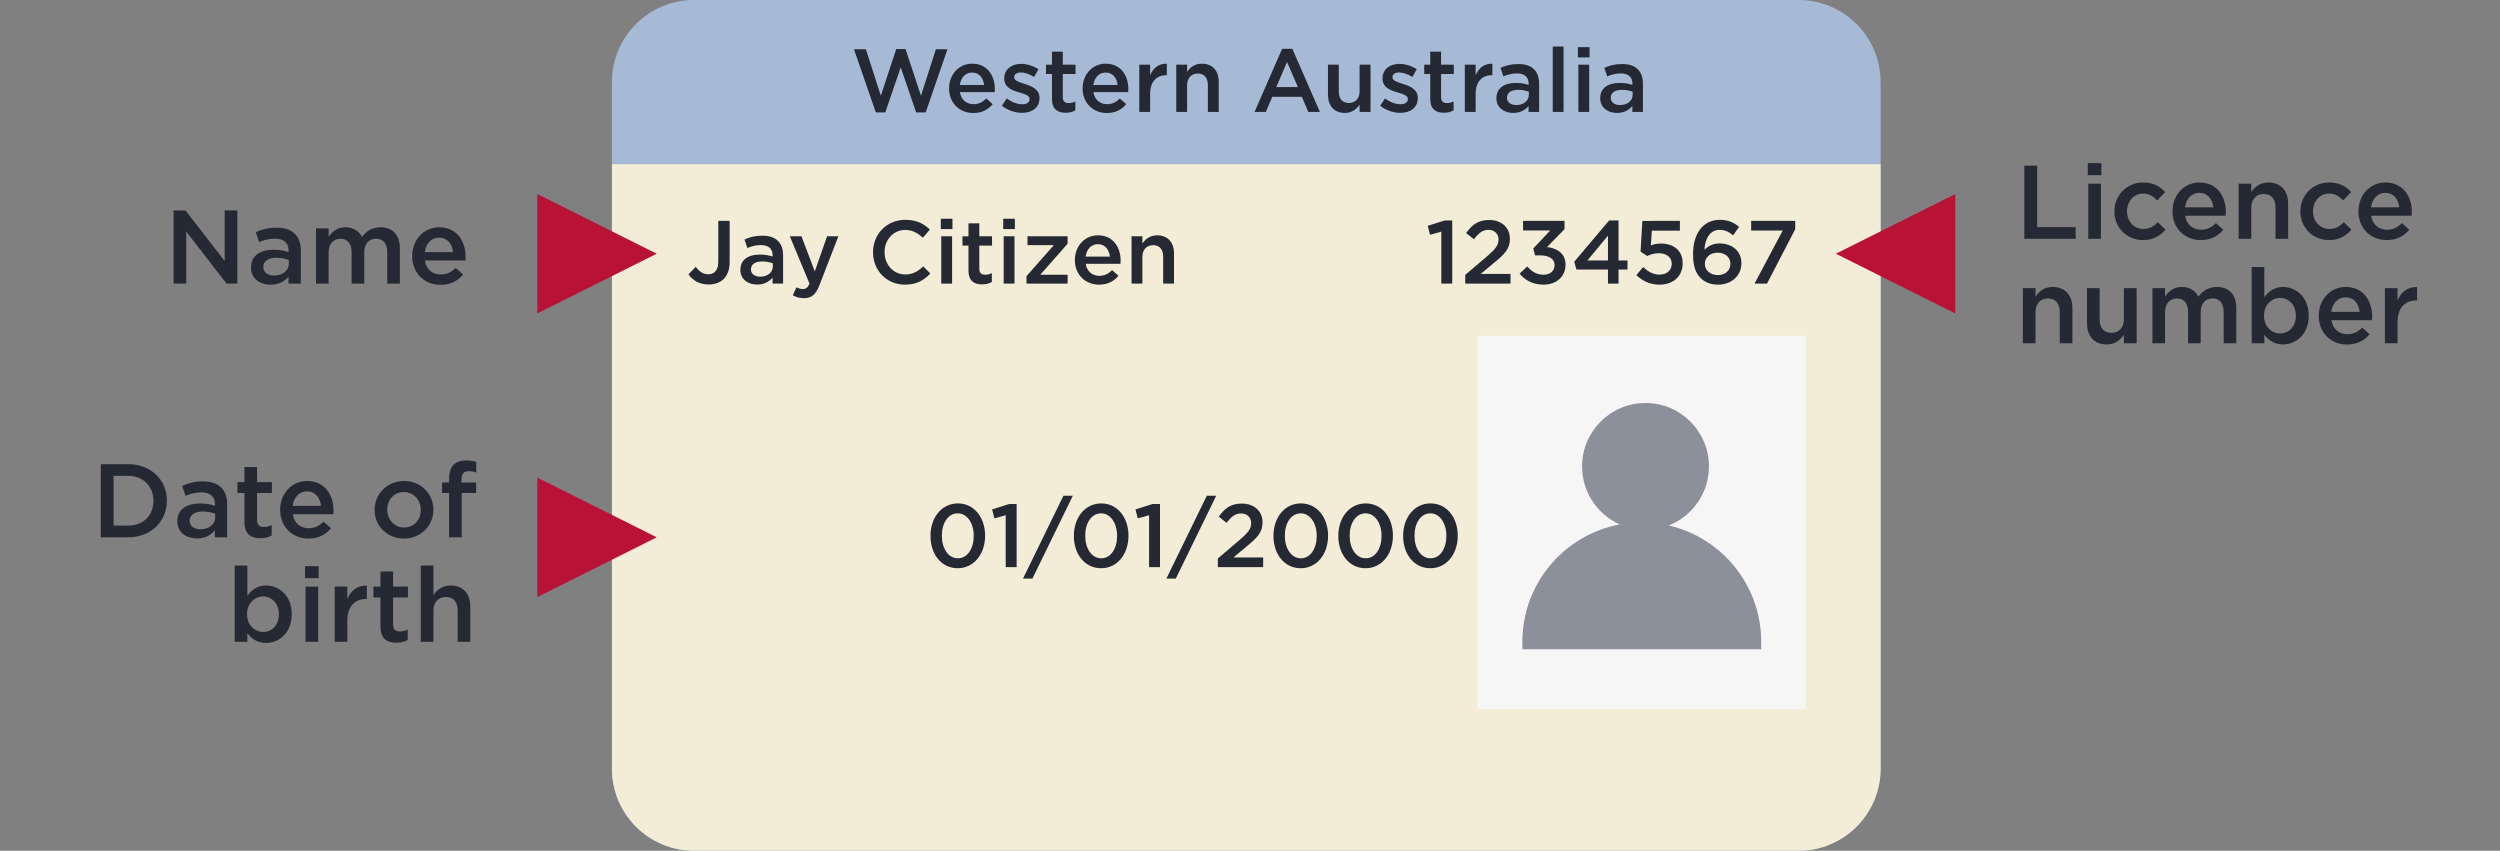 <svg height="114" viewBox="0 0 335 114" width="335" xmlns="http://www.w3.org/2000/svg" xmlns:xlink="http://www.w3.org/1999/xlink"><rect x="0" y="0" width="335" height="114" fill="#808080" stroke="none"/><clipPath id="a"><path d="m335 0v114h-335v-114z"/></clipPath><clipPath id="b"><path d="m159 0c6.075 0 11 4.925 11 11v92c0 6.075-4.925 11-11 11h-148c-6.075 0-11-4.925-11-11v-92c0-6.075 4.925-11 11-11z"/></clipPath><clipPath id="c"><path d="m170 0v81c0 6.075-4.925 11-11 11h-148c-6.075 0-11-4.925-11-11v-81z"/></clipPath><clipPath id="d"><path d="m1.596 0 5.25 6.776v-6.776h1.694v9.8h-1.442l-5.404-6.972v6.972h-1.694v-9.8z"/></clipPath><clipPath id="e"><path d="m3.43 0c1.106 0 1.932.294 2.45.826.546.532.798 1.316.798 2.282v4.382h-1.652v-.924c-.504.602-1.274 1.078-2.408 1.078-1.386 0-2.618-.798-2.618-2.282v-.028c0-1.596 1.246-2.38 3.052-2.38.826 0 1.414.126 1.988.308v-.182c0-1.05-.644-1.61-1.834-1.61-.826 0-1.442.182-2.114.462l-.448-1.33c.812-.364 1.61-.602 2.786-.602zm-.042 4.032c-1.092 0-1.736.462-1.736 1.232v.028c0 .714.63 1.12 1.442 1.12 1.12 0 1.974-.644 1.974-1.582v-.504c-.434-.168-1.008-.294-1.68-.294z"/></clipPath><clipPath id="f"><path d="m8.652 0c1.61 0 2.59 1.022 2.59 2.828v4.718h-1.694v-4.2c0-1.176-.546-1.806-1.498-1.806-.924 0-1.582.644-1.582 1.834v4.172h-1.694v-4.214c0-1.148-.56-1.792-1.498-1.792s-1.582.7-1.582 1.834v4.172h-1.694v-7.392h1.694v1.12c.476-.658 1.12-1.274 2.254-1.274 1.064 0 1.82.518 2.212 1.302.588-.784 1.372-1.302 2.492-1.302z"/></clipPath><clipPath id="g"><path d="m3.612 0c2.352 0 3.542 1.848 3.542 3.976 0 .154-.014.308-.028.476h-5.432c.182 1.204 1.036 1.876 2.128 1.876.826 0 1.414-.308 2.002-.882l.994.882c-.7.84-1.666 1.386-3.024 1.386-2.142 0-3.794-1.554-3.794-3.836v-.028c0-2.114 1.498-3.85 3.612-3.85zm-.014 1.386c-1.036 0-1.764.798-1.918 1.946h3.794c-.112-1.092-.756-1.946-1.876-1.946z"/></clipPath><clipPath id="h"><path d="m1.722 0v8.232h5.152v1.568h-6.874v-9.8z"/></clipPath><clipPath id="i"><path d="m1.764 2.744v7.392h-1.694v-7.392zm.056-2.744v1.61h-1.82v-1.61z"/></clipPath><clipPath id="j"><path d="m3.85 0c1.386 0 2.254.518 2.954 1.274l-1.064 1.134c-.518-.546-1.064-.924-1.904-.924-1.232 0-2.142 1.064-2.142 2.352v.028c0 1.316.91 2.366 2.212 2.366.798 0 1.386-.364 1.918-.91l1.022 1.008c-.728.812-1.582 1.386-3.024 1.386-2.198 0-3.822-1.722-3.822-3.822v-.028c0-2.1 1.624-3.864 3.85-3.864z"/></clipPath><clipPath id="k"><path d="m3.612 0c2.352 0 3.542 1.848 3.542 3.976 0 .154-.014.308-.028.476h-5.432c.182 1.204 1.036 1.876 2.128 1.876.826 0 1.414-.308 2.002-.882l.994.882c-.7.84-1.666 1.386-3.024 1.386-2.142 0-3.794-1.554-3.794-3.836v-.028c0-2.114 1.498-3.85 3.612-3.85zm-.014 1.386c-1.036 0-1.764.798-1.918 1.946h3.794c-.112-1.092-.756-1.946-1.876-1.946z"/></clipPath><clipPath id="l"><path d="m4.004 0c1.666 0 2.632 1.12 2.632 2.828v4.718h-1.694v-4.2c0-1.148-.574-1.806-1.582-1.806-.98 0-1.666.686-1.666 1.834v4.172h-1.694v-7.392h1.694v1.134c.476-.686 1.162-1.288 2.31-1.288z"/></clipPath><clipPath id="m"><path d="m3.85 0c1.386 0 2.254.518 2.954 1.274l-1.064 1.134c-.518-.546-1.064-.924-1.904-.924-1.232 0-2.142 1.064-2.142 2.352v.028c0 1.316.91 2.366 2.212 2.366.798 0 1.386-.364 1.918-.91l1.022 1.008c-.728.812-1.582 1.386-3.024 1.386-2.198 0-3.822-1.722-3.822-3.822v-.028c0-2.1 1.624-3.864 3.85-3.864z"/></clipPath><clipPath id="n"><path d="m3.612 0c2.352 0 3.542 1.848 3.542 3.976 0 .154-.014.308-.028.476h-5.432c.182 1.204 1.036 1.876 2.128 1.876.826 0 1.414-.308 2.002-.882l.994.882c-.7.84-1.666 1.386-3.024 1.386-2.142 0-3.794-1.554-3.794-3.836v-.028c0-2.114 1.498-3.85 3.612-3.85zm-.014 1.386c-1.036 0-1.764.798-1.918 1.946h3.794c-.112-1.092-.756-1.946-1.876-1.946z"/></clipPath><clipPath id="o"><path d="m4.004 0c1.666 0 2.632 1.12 2.632 2.828v4.718h-1.694v-4.2c0-1.148-.574-1.806-1.582-1.806-.98 0-1.666.686-1.666 1.834v4.172h-1.694v-7.392h1.694v1.134c.476-.686 1.162-1.288 2.31-1.288z"/></clipPath><clipPath id="p"><path d="m1.694 0v4.2c0 1.148.574 1.792 1.582 1.792.98 0 1.666-.672 1.666-1.82v-4.172h1.708v7.392h-1.708v-1.148c-.476.7-1.162 1.302-2.31 1.302-1.666 0-2.632-1.12-2.632-2.842v-4.704z"/></clipPath><clipPath id="q"><path d="m8.652 0c1.61 0 2.59 1.022 2.59 2.828v4.718h-1.694v-4.2c0-1.176-.546-1.806-1.498-1.806-.924 0-1.582.644-1.582 1.834v4.172h-1.694v-4.214c0-1.148-.56-1.792-1.498-1.792s-1.582.7-1.582 1.834v4.172h-1.694v-7.392h1.694v1.12c.476-.658 1.12-1.274 2.254-1.274 1.064 0 1.82.518 2.212 1.302.588-.784 1.372-1.302 2.492-1.302z"/></clipPath><clipPath id="r"><path d="m1.694 0v4.06c.546-.77 1.316-1.386 2.52-1.386 1.736 0 3.43 1.372 3.43 3.836v.028c0 2.45-1.68 3.836-3.43 3.836-1.232 0-2.002-.616-2.52-1.302v1.148h-1.694v-10.22zm2.114 4.144c-1.148 0-2.156.952-2.156 2.366v.028c0 1.414 1.008 2.366 2.156 2.366 1.162 0 2.114-.91 2.114-2.366v-.028c0-1.428-.966-2.366-2.114-2.366z"/></clipPath><clipPath id="s"><path d="m3.612 0c2.352 0 3.542 1.848 3.542 3.976 0 .154-.014.308-.028.476h-5.432c.182 1.204 1.036 1.876 2.128 1.876.826 0 1.414-.308 2.002-.882l.994.882c-.7.84-1.666 1.386-3.024 1.386-2.142 0-3.794-1.554-3.794-3.836v-.028c0-2.114 1.498-3.85 3.612-3.85zm-.014 1.386c-1.036 0-1.764.798-1.918 1.946h3.794c-.112-1.092-.756-1.946-1.876-1.946z"/></clipPath><clipPath id="t"><path d="m4.11.001.202.002v1.792h-.098c-1.484 0-2.52.966-2.52 2.926v2.814h-1.694v-7.392h1.694v1.666c.462-1.106 1.316-1.862 2.618-1.806z"/></clipPath><clipPath id="u"><path d="m3.654 0c3.08 0 5.208 2.114 5.208 4.872v.028c0 2.758-2.128 4.9-5.208 4.9h-3.654v-9.8zm0 1.568h-1.932v6.664h1.932c2.058 0 3.402-1.386 3.402-3.304v-.028c0-1.918-1.344-3.332-3.402-3.332z"/></clipPath><clipPath id="v"><path d="m3.43 0c1.106 0 1.932.294 2.45.826.546.532.798 1.316.798 2.282v4.382h-1.652v-.924c-.504.602-1.274 1.078-2.408 1.078-1.386 0-2.618-.798-2.618-2.282v-.028c0-1.596 1.246-2.38 3.052-2.38.826 0 1.414.126 1.988.308v-.182c0-1.05-.644-1.61-1.834-1.61-.826 0-1.442.182-2.114.462l-.448-1.33c.812-.364 1.61-.602 2.786-.602zm-.042 4.032c-1.092 0-1.736.462-1.736 1.232v.028c0 .714.63 1.12 1.442 1.12 1.12 0 1.974-.644 1.974-1.582v-.504c-.434-.168-1.008-.294-1.68-.294z"/></clipPath><clipPath id="w"><path d="m2.632 0v2.03h1.988v1.456h-1.988v3.626c0 .658.336.924.91.924.378 0 .714-.084 1.05-.252v1.386c-.42.238-.882.378-1.526.378-1.246 0-2.128-.546-2.128-2.17v-3.892h-.938v-1.456h.938v-2.03z"/></clipPath><clipPath id="x"><path d="m3.612 0c2.352 0 3.542 1.848 3.542 3.976 0 .154-.014.308-.028.476h-5.432c.182 1.204 1.036 1.876 2.128 1.876.826 0 1.414-.308 2.002-.882l.994.882c-.7.84-1.666 1.386-3.024 1.386-2.142 0-3.794-1.554-3.794-3.836v-.028c0-2.114 1.498-3.85 3.612-3.85zm-.014 1.386c-1.036 0-1.764.798-1.918 1.946h3.794c-.112-1.092-.756-1.946-1.876-1.946z"/></clipPath><clipPath id="y"><path d="m3.948 0c2.268 0 3.934 1.722 3.934 3.836v.028c0 2.1-1.68 3.85-3.962 3.85-2.254 0-3.92-1.722-3.92-3.822v-.028c0-2.114 1.68-3.864 3.948-3.864zm-.028 1.484c-1.358 0-2.226 1.064-2.226 2.352v.028c0 1.288.938 2.366 2.254 2.366 1.372 0 2.24-1.064 2.24-2.338v-.028c0-1.302-.938-2.38-2.268-2.38z"/></clipPath><clipPath id="z"><path d="m3.206 0c.588 0 .994.084 1.372.196v1.428c-.336-.112-.63-.182-.994-.182-.644 0-.98.35-.98 1.12v.406h1.96v1.4h-1.932v5.936h-1.694v-5.936h-.938v-1.414h.938v-.546c0-.812.21-1.428.602-1.82s.938-.588 1.666-.588z"/></clipPath><clipPath id="A"><path d="m1.694 0v4.06c.546-.77 1.316-1.386 2.52-1.386 1.736 0 3.43 1.372 3.43 3.836v.028c0 2.45-1.68 3.836-3.43 3.836-1.232 0-2.002-.616-2.52-1.302v1.148h-1.694v-10.22zm2.114 4.144c-1.148 0-2.156.952-2.156 2.366v.028c0 1.414 1.008 2.366 2.156 2.366 1.162 0 2.114-.91 2.114-2.366v-.028c0-1.428-.966-2.366-2.114-2.366z"/></clipPath><clipPath id="B"><path d="m1.764 2.744v7.392h-1.694v-7.392zm.056-2.744v1.61h-1.82v-1.61z"/></clipPath><clipPath id="C"><path d="m4.11.001.202.002v1.792h-.098c-1.484 0-2.52.966-2.52 2.926v2.814h-1.694v-7.392h1.694v1.666c.462-1.106 1.316-1.862 2.618-1.806z"/></clipPath><clipPath id="D"><path d="m2.632 0v2.03h1.988v1.456h-1.988v3.626c0 .658.336.924.91.924.378 0 .714-.084 1.05-.252v1.386c-.42.238-.882.378-1.526.378-1.246 0-2.128-.546-2.128-2.17v-3.892h-.938v-1.456h.938v-2.03z"/></clipPath><clipPath id="E"><path d="m1.694 0v3.962c.476-.686 1.162-1.288 2.31-1.288 1.666 0 2.632 1.12 2.632 2.828v4.718h-1.694v-4.2c0-1.148-.574-1.806-1.582-1.806-.98 0-1.666.686-1.666 1.834v4.172h-1.694v-10.22z"/></clipPath><clipPath id="F"><path d="m3.672 0c2.196 0 3.648 1.92 3.648 4.32v.024c0 2.4-1.464 4.344-3.672 4.344s-3.648-1.92-3.648-4.32v-.024c0-2.4 1.464-4.344 3.672-4.344zm-.024 1.332c-1.296 0-2.124 1.32-2.124 2.988v.024c0 1.656.84 3.012 2.148 3.012s2.124-1.344 2.124-2.988v-.024c0-1.656-.852-3.012-2.148-3.012z"/></clipPath><clipPath id="G"><path d="m3.288 0v8.46h-1.464v-6.96l-1.512.42-.312-1.2 2.268-.72z"/></clipPath><clipPath id="H"><path d="m6.684 0-5.424 11.112h-1.26l5.424-11.112z"/></clipPath><clipPath id="I"><path d="m3.672 0c2.196 0 3.648 1.92 3.648 4.32v.024c0 2.4-1.464 4.344-3.672 4.344s-3.648-1.92-3.648-4.32v-.024c0-2.4 1.464-4.344 3.672-4.344zm-.024 1.332c-1.296 0-2.124 1.32-2.124 2.988v.024c0 1.656.84 3.012 2.148 3.012s2.124-1.344 2.124-2.988v-.024c0-1.656-.852-3.012-2.148-3.012z"/></clipPath><clipPath id="J"><path d="m3.288 0v8.46h-1.464v-6.96l-1.512.42-.312-1.2 2.268-.72z"/></clipPath><clipPath id="K"><path d="m6.684 0-5.424 11.112h-1.26l5.424-11.112z"/></clipPath><clipPath id="L"><path d="m3.216 0c1.644 0 2.772 1.008 2.772 2.508v.024c0 1.32-.696 2.04-2.184 3.252l-1.728 1.44h3.996v1.296h-6.072v-1.164l2.892-2.46c1.152-.984 1.572-1.512 1.572-2.268 0-.828-.588-1.308-1.356-1.308s-1.296.42-1.932 1.26l-1.056-.828c.804-1.116 1.596-1.752 3.096-1.752z"/></clipPath><clipPath id="M"><path d="m3.672 0c2.196 0 3.648 1.92 3.648 4.32v.024c0 2.4-1.464 4.344-3.672 4.344s-3.648-1.92-3.648-4.32v-.024c0-2.4 1.464-4.344 3.672-4.344zm-.024 1.332c-1.296 0-2.124 1.32-2.124 2.988v.024c0 1.656.84 3.012 2.148 3.012s2.124-1.344 2.124-2.988v-.024c0-1.656-.852-3.012-2.148-3.012z"/></clipPath><clipPath id="N"><path d="m3.672 0c2.196 0 3.648 1.92 3.648 4.32v.024c0 2.4-1.464 4.344-3.672 4.344s-3.648-1.92-3.648-4.32v-.024c0-2.4 1.464-4.344 3.672-4.344zm-.024 1.332c-1.296 0-2.124 1.32-2.124 2.988v.024c0 1.656.84 3.012 2.148 3.012s2.124-1.344 2.124-2.988v-.024c0-1.656-.852-3.012-2.148-3.012z"/></clipPath><clipPath id="O"><path d="m3.288 0v8.46h-1.464v-6.96l-1.512.42-.312-1.2 2.268-.72z"/></clipPath><clipPath id="P"><path d="m3.216 0c1.644 0 2.772 1.008 2.772 2.508v.024c0 1.32-.696 2.04-2.184 3.252l-1.728 1.44h3.996v1.296h-6.072v-1.164l2.892-2.46c1.152-.984 1.572-1.512 1.572-2.268 0-.828-.588-1.308-1.356-1.308s-1.296.42-1.932 1.26l-1.056-.828c.804-1.116 1.596-1.752 3.096-1.752z"/></clipPath><clipPath id="Q"><path d="m6.024 0v1.104l-2.34 2.4c1.272.156 2.472.804 2.472 2.352v.024c0 1.548-1.188 2.664-2.94 2.664-1.464 0-2.508-.612-3.216-1.476l1.032-.96c.6.708 1.272 1.104 2.208 1.104.828 0 1.452-.504 1.452-1.272v-.024c0-.828-.756-1.296-1.932-1.296h-.684l-.24-.924 2.268-2.412h-3.636v-1.284z"/></clipPath><clipPath id="R"><path d="m5.928 0v5.364h1.2v1.212h-1.2v1.884h-1.416v-1.884h-4.236l-.276-1.056 4.668-5.52zm-1.416 2.04-2.76 3.324h2.76z"/></clipPath><clipPath id="S"><path d="m5.832 0v1.308h-3.756l-.132 1.968c.396-.144.768-.24 1.332-.24 1.632 0 2.928.864 2.928 2.64v.024c0 1.716-1.26 2.844-3.12 2.844-1.284 0-2.292-.516-3.084-1.284l.912-1.068c.672.624 1.38 1.008 2.16 1.008 1.008 0 1.668-.576 1.668-1.452v-.024c0-.852-.72-1.392-1.74-1.392-.6 0-1.116.168-1.548.372l-.888-.588.24-4.116z"/></clipPath><clipPath id="T"><path d="m3.6 0c1.092 0 1.836.348 2.568.936l-.792 1.14c-.588-.456-1.08-.732-1.824-.732-1.464 0-1.992 1.524-2.016 2.676.492-.516 1.116-.852 2.016-.852 1.62 0 2.928.96 2.928 2.64v.024c0 1.668-1.356 2.856-3.12 2.856-1.032 0-1.776-.324-2.34-.888-.636-.636-1.02-1.512-1.02-3.204v-.024c0-2.568 1.224-4.572 3.6-4.572zm-.312 4.404c-1.044 0-1.704.672-1.704 1.476v.024c0 .852.696 1.5 1.74 1.5s1.68-.648 1.68-1.512v-.024c0-.84-.672-1.464-1.716-1.464z"/></clipPath><clipPath id="U"><path d="m5.904 0v1.116l-3.78 7.284h-1.668l3.768-7.104h-4.224v-1.296z"/></clipPath><clipPath id="V"><path d="m5.52 0v5.544c0 .996-.3 1.74-.792 2.232s-1.2.744-2.04.744c-1.296 0-2.136-.6-2.688-1.356l.972-1.008c.492.636.984.996 1.692.996.792 0 1.332-.528 1.332-1.656v-5.496z"/></clipPath><clipPath id="W"><path d="m2.94 0c.948 0 1.656.252 2.1.708.468.456.684 1.128.684 1.956v3.756h-1.416v-.792c-.432.516-1.092.924-2.064.924-1.188 0-2.244-.684-2.244-1.956v-.024c0-1.368 1.068-2.04 2.616-2.04.708 0 1.212.108 1.704.264v-.156c0-.9-.552-1.38-1.572-1.38-.708 0-1.236.156-1.812.396l-.384-1.14c.696-.312 1.38-.516 2.388-.516zm-.036 3.456c-.936 0-1.488.396-1.488 1.056v.024c0 .612.54.96 1.236.96.96 0 1.692-.552 1.692-1.356v-.432c-.372-.144-.864-.252-1.44-.252z"/></clipPath><clipPath id="X"><path d="m1.56 0 1.788 4.704 1.644-4.704h1.512l-2.52 6.516c-.504 1.296-1.068 1.776-2.088 1.776-.6 0-1.056-.144-1.5-.384l.492-1.08c.264.144.552.24.852.24.408 0 .66-.18.9-.72l-2.64-6.348z"/></clipPath><clipPath id="Y"><path d="m4.332 0c1.548 0 2.484.54 3.288 1.308l-.948 1.092c-.672-.624-1.392-1.044-2.352-1.044-1.596 0-2.772 1.32-2.772 2.964v.024c0 1.644 1.164 2.976 2.772 2.976 1.032 0 1.692-.408 2.412-1.08l.948.96c-.876.912-1.836 1.488-3.408 1.488-2.448 0-4.272-1.908-4.272-4.32v-.024c0-2.388 1.788-4.344 4.332-4.344z"/></clipPath><clipPath id="Z"><path d="m1.512 2.352v6.336h-1.452v-6.336zm.048-2.352v1.38h-1.56v-1.38z"/></clipPath><clipPath id="aa"><path d="m2.256 0v1.74h1.704v1.248h-1.704v3.108c0 .564.288.792.78.792.324 0 .612-.072.9-.216v1.188c-.36.204-.756.324-1.308.324-1.068 0-1.824-.468-1.824-1.86v-3.336h-.804v-1.248h.804v-1.74z"/></clipPath><clipPath id="ab"><path d="m5.508 0v.996l-3.66 4.152h3.66v1.188h-5.508v-.996l3.66-4.152h-3.528v-1.188z"/></clipPath><clipPath id="ac"><path d="m3.096 0c2.016 0 3.036 1.584 3.036 3.408 0 .132-.012.264-.024.408h-4.656c.156 1.032.888 1.608 1.824 1.608.708 0 1.212-.264 1.716-.756l.852.756c-.6.72-1.428 1.188-2.592 1.188-1.836 0-3.252-1.332-3.252-3.288v-.024c0-1.812 1.284-3.3 3.096-3.3zm-.012 1.188c-.888 0-1.512.684-1.644 1.668h3.252c-.096-.936-.648-1.668-1.608-1.668z"/></clipPath><clipPath id="ad"><path d="m3.432 0c1.428 0 2.256.96 2.256 2.424v4.044h-1.452v-3.6c0-.984-.492-1.548-1.356-1.548-.84 0-1.428.588-1.428 1.572v3.576h-1.452v-6.336h1.452v.972c.408-.588.996-1.104 1.98-1.104z"/></clipPath><clipPath id="ae"><path d="m8 0 8 16h-16z"/></clipPath><clipPath id="af"><path d="m44 0v50h-44v-50z"/></clipPath><clipPath id="ag"><path d="m16.5 0c4.694 0 8.5 3.806 8.5 8.5 0 3.595-2.231 6.668-5.385 7.911 7.095 1.638 12.385 7.996 12.385 15.589v1h-32v-1c0-7.83 5.624-14.346 13.053-15.729-2.977-1.321-5.053-4.304-5.053-7.771 0-4.694 3.806-8.5 8.5-8.5z"/></clipPath><clipPath id="ah"><path d="m6.912 0 2.064 6.252 2.004-6.228h1.548l-2.916 8.46h-1.284l-2.064-6.036-2.064 6.036h-1.272l-2.928-8.46h1.596l2.004 6.228 2.064-6.252z"/></clipPath><clipPath id="ai"><path d="m3.096 0c2.016 0 3.036 1.584 3.036 3.408 0 .132-.012.264-.024.408h-4.656c.156 1.032.888 1.608 1.824 1.608.708 0 1.212-.264 1.716-.756l.852.756c-.6.72-1.428 1.188-2.592 1.188-1.836 0-3.252-1.332-3.252-3.288v-.024c0-1.812 1.284-3.3 3.096-3.3zm-.012 1.188c-.888 0-1.512.684-1.644 1.668h3.252c-.096-.936-.648-1.668-1.608-1.668z"/></clipPath><clipPath id="aj"><path d="m2.568 0c.792 0 1.656.276 2.328.72l-.576 1.032c-.612-.372-1.26-.6-1.788-.6-.564 0-.888.264-.888.624v.024c0 .468.684.66 1.428.9.924.288 1.968.708 1.968 1.848v.024c0 1.332-1.032 1.992-2.352 1.992-.9 0-1.896-.324-2.688-.948l.648-.984c.696.516 1.428.78 2.076.78.624 0 .984-.264.984-.684v-.024c0-.492-.672-.66-1.416-.888-.936-.264-1.98-.648-1.98-1.86v-.024c0-1.2.996-1.932 2.256-1.932z"/></clipPath><clipPath id="ak"><path d="m2.256 0v1.74h1.704v1.248h-1.704v3.108c0 .564.288.792.78.792.324 0 .612-.072.9-.216v1.188c-.36.204-.756.324-1.308.324-1.068 0-1.824-.468-1.824-1.86v-3.336h-.804v-1.248h.804v-1.74z"/></clipPath><clipPath id="al"><path d="m3.096 0c2.016 0 3.036 1.584 3.036 3.408 0 .132-.012.264-.024.408h-4.656c.156 1.032.888 1.608 1.824 1.608.708 0 1.212-.264 1.716-.756l.852.756c-.6.72-1.428 1.188-2.592 1.188-1.836 0-3.252-1.332-3.252-3.288v-.024c0-1.812 1.284-3.3 3.096-3.3zm-.012 1.188c-.888 0-1.512.684-1.644 1.668h3.252c-.096-.936-.648-1.668-1.608-1.668z"/></clipPath><clipPath id="am"><path d="m3.503.001.193.001v1.536h-.084c-1.272 0-2.16.828-2.16 2.508v2.412h-1.452v-6.336h1.452v1.428c.396-.948 1.128-1.596 2.244-1.548z"/></clipPath><clipPath id="an"><path d="m3.432 0c1.428 0 2.256.96 2.256 2.424v4.044h-1.452v-3.6c0-.984-.492-1.548-1.356-1.548-.84 0-1.428.588-1.428 1.572v3.576h-1.452v-6.336h1.452v.972c.408-.588.996-1.104 1.98-1.104z"/></clipPath><clipPath id="ao"><path d="m5.064 0 3.696 8.46h-1.56l-.852-2.028h-3.972l-.864 2.028h-1.512l3.696-8.46zm-.708 1.764-1.44 3.36h2.892z"/></clipPath><clipPath id="ap"><path d="m1.452 0v3.6c0 .984.492 1.536 1.356 1.536.84 0 1.428-.576 1.428-1.56v-3.576h1.464v6.336h-1.464v-.984c-.408.6-.996 1.116-1.98 1.116-1.428 0-2.256-.96-2.256-2.436v-4.032z"/></clipPath><clipPath id="aq"><path d="m2.568 0c.792 0 1.656.276 2.328.72l-.576 1.032c-.612-.372-1.26-.6-1.788-.6-.564 0-.888.264-.888.624v.024c0 .468.684.66 1.428.9.924.288 1.968.708 1.968 1.848v.024c0 1.332-1.032 1.992-2.352 1.992-.9 0-1.896-.324-2.688-.948l.648-.984c.696.516 1.428.78 2.076.78.624 0 .984-.264.984-.684v-.024c0-.492-.672-.66-1.416-.888-.936-.264-1.98-.648-1.98-1.86v-.024c0-1.2.996-1.932 2.256-1.932z"/></clipPath><clipPath id="ar"><path d="m2.256 0v1.74h1.704v1.248h-1.704v3.108c0 .564.288.792.78.792.324 0 .612-.072.9-.216v1.188c-.36.204-.756.324-1.308.324-1.068 0-1.824-.468-1.824-1.86v-3.336h-.804v-1.248h.804v-1.74z"/></clipPath><clipPath id="as"><path d="m2.94 0c.948 0 1.656.252 2.1.708.468.456.684 1.128.684 1.956v3.756h-1.416v-.792c-.432.516-1.092.924-2.064.924-1.188 0-2.244-.684-2.244-1.956v-.024c0-1.368 1.068-2.04 2.616-2.04.708 0 1.212.108 1.704.264v-.156c0-.9-.552-1.38-1.572-1.38-.708 0-1.236.156-1.812.396l-.384-1.14c.696-.312 1.38-.516 2.388-.516zm-.036 3.456c-.936 0-1.488.396-1.488 1.056v.024c0 .612.54.96 1.236.96.96 0 1.692-.552 1.692-1.356v-.432c-.372-.144-.864-.252-1.44-.252z"/></clipPath><clipPath id="at"><path d="m1.452 0v8.76h-1.452v-8.76z"/></clipPath><clipPath id="au"><path d="m1.512 2.352v6.336h-1.452v-6.336zm.048-2.352v1.38h-1.56v-1.38z"/></clipPath><clipPath id="av"><path d="m2.94 0c.948 0 1.656.252 2.1.708.468.456.684 1.128.684 1.956v3.756h-1.416v-.792c-.432.516-1.092.924-2.064.924-1.188 0-2.244-.684-2.244-1.956v-.024c0-1.368 1.068-2.04 2.616-2.04.708 0 1.212.108 1.704.264v-.156c0-.9-.552-1.38-1.572-1.38-.708 0-1.236.156-1.812.396l-.384-1.14c.696-.312 1.38-.516 2.388-.516zm-.036 3.456c-.936 0-1.488.396-1.488 1.056v.024c0 .612.54.96 1.236.96.96 0 1.692-.552 1.692-1.356v-.432c-.372-.144-.864-.252-1.44-.252z"/></clipPath><g clip-path="url(#a)"><g transform="translate(82)"><g clip-path="url(#b)"><path d="m0 0h170v114h-170z" fill="#a7bad5"/></g><g clip-path="url(#c)" transform="translate(0 22)"><path d="m0 0h170v92h-170z" fill="#f3ecd7"/></g></g><g transform="translate(23.26 28.2)"><g clip-path="url(#d)"><path d="m0 0h8.54v9.8h-8.54z" fill="#242934"/></g><g clip-path="url(#e)" transform="translate(10.374 2.31)"><path d="m0 0h6.678v7.644h-6.678z" fill="#242934"/></g><g clip-path="url(#f)" transform="translate(19.082 2.254)"><path d="m0 0h11.242v7.546h-11.242z" fill="#242934"/></g><g clip-path="url(#g)" transform="translate(31.976 2.254)"><path d="m0 0h7.154v7.714h-7.154z" fill="#242934"/></g></g><g clip-path="url(#h)" transform="translate(271.26 22.2)"><path d="m0 0h6.874v9.8h-6.874z" fill="#242934"/></g><g clip-path="url(#i)" transform="translate(279.758 21.864)"><path d="m0 0h1.82v10.136h-1.82z" fill="#242934"/></g><g clip-path="url(#j)" transform="translate(283.328 24.454)"><path d="m0 0h6.846v7.714h-6.846z" fill="#242934"/></g><g clip-path="url(#k)" transform="translate(291.112 24.454)"><path d="m0 0h7.154v7.714h-7.154z" fill="#242934"/></g><g clip-path="url(#l)" transform="translate(299.974 24.454)"><path d="m0 0h6.636v7.546h-6.636z" fill="#242934"/></g><g clip-path="url(#m)" transform="translate(308.248 24.454)"><path d="m0 0h6.846v7.714h-6.846z" fill="#242934"/></g><g clip-path="url(#n)" transform="translate(316.032 24.454)"><path d="m0 0h7.154v7.714h-7.154z" fill="#242934"/></g><g clip-path="url(#o)" transform="translate(271.064 38.454)"><path d="m0 0h6.636v7.546h-6.636z" fill="#242934"/></g><g clip-path="url(#p)" transform="translate(279.66 38.608)"><path d="m0 0h6.65v7.546h-6.65z" fill="#242934"/></g><g clip-path="url(#q)" transform="translate(288.424 38.454)"><path d="m0 0h11.242v7.546h-11.242z" fill="#242934"/></g><g clip-path="url(#r)" transform="translate(301.724 35.78)"><path d="m0 0h7.644v10.374h-7.644z" fill="#242934"/></g><g clip-path="url(#s)" transform="translate(310.712 38.454)"><path d="m0 0h7.154v7.714h-7.154z" fill="#242934"/></g><g clip-path="url(#t)" transform="translate(319.574 38.465)"><path d="m0 0h4.312v7.535h-4.312z" fill="#242934"/></g><g clip-path="url(#u)" transform="translate(13.502 62.2)"><path d="m0 0h8.862v9.8h-8.862z" fill="#242934"/></g><g clip-path="url(#v)" transform="translate(23.764 64.51)"><path d="m0 0h6.678v7.644h-6.678z" fill="#242934"/></g><g clip-path="url(#w)" transform="translate(31.814 62.578)"><path d="m0 0h4.62v9.548h-4.62z" fill="#242934"/></g><g clip-path="url(#x)" transform="translate(37.54 64.454)"><path d="m0 0h7.154v7.714h-7.154z" fill="#242934"/></g><g clip-path="url(#y)" transform="translate(50.196 64.454)"><path d="m0 0h7.882v7.714h-7.882z" fill="#242934"/></g><g clip-path="url(#z)" transform="translate(59.24 61.696)"><path d="m0 0h4.578v10.304h-4.578z" fill="#242934"/></g><g clip-path="url(#A)" transform="translate(31.45 75.78)"><path d="m0 0h7.644v10.374h-7.644z" fill="#242934"/></g><g clip-path="url(#B)" transform="translate(40.872 75.864)"><path d="m0 0h1.82v10.136h-1.82z" fill="#242934"/></g><g clip-path="url(#C)" transform="translate(44.848 78.465)"><path d="m0 0h4.312v7.535h-4.312z" fill="#242934"/></g><g clip-path="url(#D)" transform="translate(50.042 76.578)"><path d="m0 0h4.62v9.548h-4.62z" fill="#242934"/></g><g clip-path="url(#E)" transform="translate(56.384 75.78)"><path d="m0 0h6.636v10.22h-6.636z" fill="#242934"/></g><g clip-path="url(#F)" transform="translate(124.684 67.456)"><path d="m0 0h7.32v8.688h-7.32z" fill="#242934"/></g><g clip-path="url(#G)" transform="translate(132.94 67.54)"><path d="m0 0h3.288v8.46h-3.288z" fill="#242934"/></g><g clip-path="url(#H)" transform="translate(137.08 66.424)"><path d="m0 0h6.684v11.112h-6.684z" fill="#242934"/></g><g clip-path="url(#I)" transform="translate(143.896 67.456)"><path d="m0 0h7.32v8.688h-7.32z" fill="#242934"/></g><g clip-path="url(#J)" transform="translate(152.152 67.54)"><path d="m0 0h3.288v8.46h-3.288z" fill="#242934"/></g><g clip-path="url(#K)" transform="translate(156.292 66.424)"><path d="m0 0h6.684v11.112h-6.684z" fill="#242934"/></g><g clip-path="url(#L)" transform="translate(163.192 67.48)"><path d="m0 0h6.072v8.52h-6.072z" fill="#242934"/></g><g clip-path="url(#M)" transform="translate(170.644 67.456)"><path d="m0 0h7.32v8.688h-7.32z" fill="#242934"/></g><g clip-path="url(#N)" transform="translate(179.332 67.456)"><path d="m0 0h7.32v8.688h-7.32z" fill="#242934"/></g><g clip-path="url(#M)" transform="translate(188.02 67.456)"><path d="m0 0h7.32v8.688h-7.32z" fill="#242934"/></g><g clip-path="url(#O)" transform="translate(191.312 29.54)"><path d="m0 0h3.288v8.46h-3.288z" fill="#242934"/></g><g clip-path="url(#P)" transform="translate(196.34 29.48)"><path d="m0 0h6.072v8.52h-6.072z" fill="#242934"/></g><g clip-path="url(#Q)" transform="translate(203.624 29.6)"><path d="m0 0h6.156v8.544h-6.156z" fill="#242934"/></g><g clip-path="url(#R)" transform="translate(210.956 29.54)"><path d="m0 0h7.128v8.46h-7.128z" fill="#242934"/></g><g clip-path="url(#S)" transform="translate(219.272 29.6)"><path d="m0 0h6.204v8.544h-6.204z" fill="#242934"/></g><g clip-path="url(#T)" transform="translate(226.868 29.456)"><path d="m0 0h6.48v8.688h-6.48z" fill="#242934"/></g><g clip-path="url(#U)" transform="translate(234.656 29.6)"><path d="m0 0h5.904v8.4h-5.904z" fill="#242934"/></g><g clip-path="url(#V)" transform="translate(92.252 29.6)"><path d="m0 0h5.52v8.52h-5.52z" fill="#242934"/></g><g clip-path="url(#W)" transform="translate(99.212 31.58)"><path d="m0 0h5.724v6.552h-5.724z" fill="#242934"/></g><g clip-path="url(#X)" transform="translate(105.836 31.664)"><path d="m0 0h6.504v8.292h-6.504z" fill="#242934"/></g><g clip-path="url(#Y)" transform="translate(116.984 29.456)"><path d="m0 0h7.68v8.688h-7.68z" fill="#242934"/></g><g clip-path="url(#Z)" transform="translate(126.068 29.312)"><path d="m0 0h1.56v8.688h-1.56z" fill="#242934"/></g><g clip-path="url(#aa)" transform="translate(128.972 29.924)"><path d="m0 0h3.96v8.184h-3.96z" fill="#242934"/></g><g clip-path="url(#Z)" transform="translate(134.432 29.312)"><path d="m0 0h1.56v8.688h-1.56z" fill="#242934"/></g><g clip-path="url(#ab)" transform="translate(137.552 31.664)"><path d="m0 0h5.508v6.336h-5.508z" fill="#242934"/></g><g clip-path="url(#ac)" transform="translate(144.032 31.532)"><path d="m0 0h6.132v6.612h-6.132z" fill="#242934"/></g><g clip-path="url(#ad)" transform="translate(151.628 31.532)"><path d="m0 0h5.688v6.468h-5.688z" fill="#242934"/></g><g clip-path="url(#ae)" transform="matrix(0 1 -1 0 88 26)"><path d="m0 0h16v16h-16z" fill="#b81236"/></g><g clip-path="url(#ae)" transform="matrix(0 1 -1 0 88 64)"><path d="m0 0h16v16h-16z" fill="#b81236"/></g><g clip-path="url(#ae)" transform="matrix(0 -1 1 0 246 42)"><path d="m0 0h16v16h-16z" fill="#b81236"/></g><g clip-path="url(#af)" transform="translate(198 45)"><path d="m0 0h44v50h-44z" fill="#f6f6f6"/></g><g clip-path="url(#ag)" transform="translate(204 54)"><path d="m0 0h32v33h-32z" fill="#8c909b"/></g><g clip-path="url(#ah)" transform="translate(114.432 6.576)"><path d="m0 0h12.528v8.484h-12.528z" fill="#242934"/></g><g clip-path="url(#ai)" transform="translate(127.176 8.532)"><path d="m0 0h6.132v6.612h-6.132z" fill="#242934"/></g><g clip-path="url(#aj)" transform="translate(134.256 8.556)"><path d="m0 0h5.04v6.564h-5.04z" fill="#242934"/></g><g clip-path="url(#ak)" transform="translate(140.16 6.924)"><path d="m0 0h3.96v8.184h-3.96z" fill="#242934"/></g><g clip-path="url(#al)" transform="translate(145.068 8.532)"><path d="m0 0h6.132v6.612h-6.132z" fill="#242934"/></g><g clip-path="url(#am)" transform="translate(152.664 8.542)"><path d="m0 0h3.696v6.458h-3.696z" fill="#242934"/></g><g clip-path="url(#an)" transform="translate(157.62 8.532)"><path d="m0 0h5.688v6.468h-5.688z" fill="#242934"/></g><g clip-path="url(#ao)" transform="translate(168.108 6.54)"><path d="m0 0h8.76v8.46h-8.76z" fill="#242934"/></g><g clip-path="url(#ap)" transform="translate(177.948 8.664)"><path d="m0 0h5.7v6.468h-5.7z" fill="#242934"/></g><g clip-path="url(#aq)" transform="translate(184.944 8.556)"><path d="m0 0h5.04v6.564h-5.04z" fill="#242934"/></g><g clip-path="url(#ar)" transform="translate(190.848 6.924)"><path d="m0 0h3.96v8.184h-3.96z" fill="#242934"/></g><g clip-path="url(#am)" transform="translate(196.284 8.542)"><path d="m0 0h3.696v6.458h-3.696z" fill="#242934"/></g><g clip-path="url(#as)" transform="translate(200.52 8.58)"><path d="m0 0h5.724v6.552h-5.724z" fill="#242934"/></g><g clip-path="url(#at)" transform="translate(208.068 6.24)"><path d="m0 0h1.452v8.76h-1.452z" fill="#242934"/></g><g clip-path="url(#au)" transform="translate(211.44 6.312)"><path d="m0 0h1.56v8.688h-1.56z" fill="#242934"/></g><g clip-path="url(#av)" transform="translate(214.428 8.58)"><path d="m0 0h5.724v6.552h-5.724z" fill="#242934"/></g></g></svg>